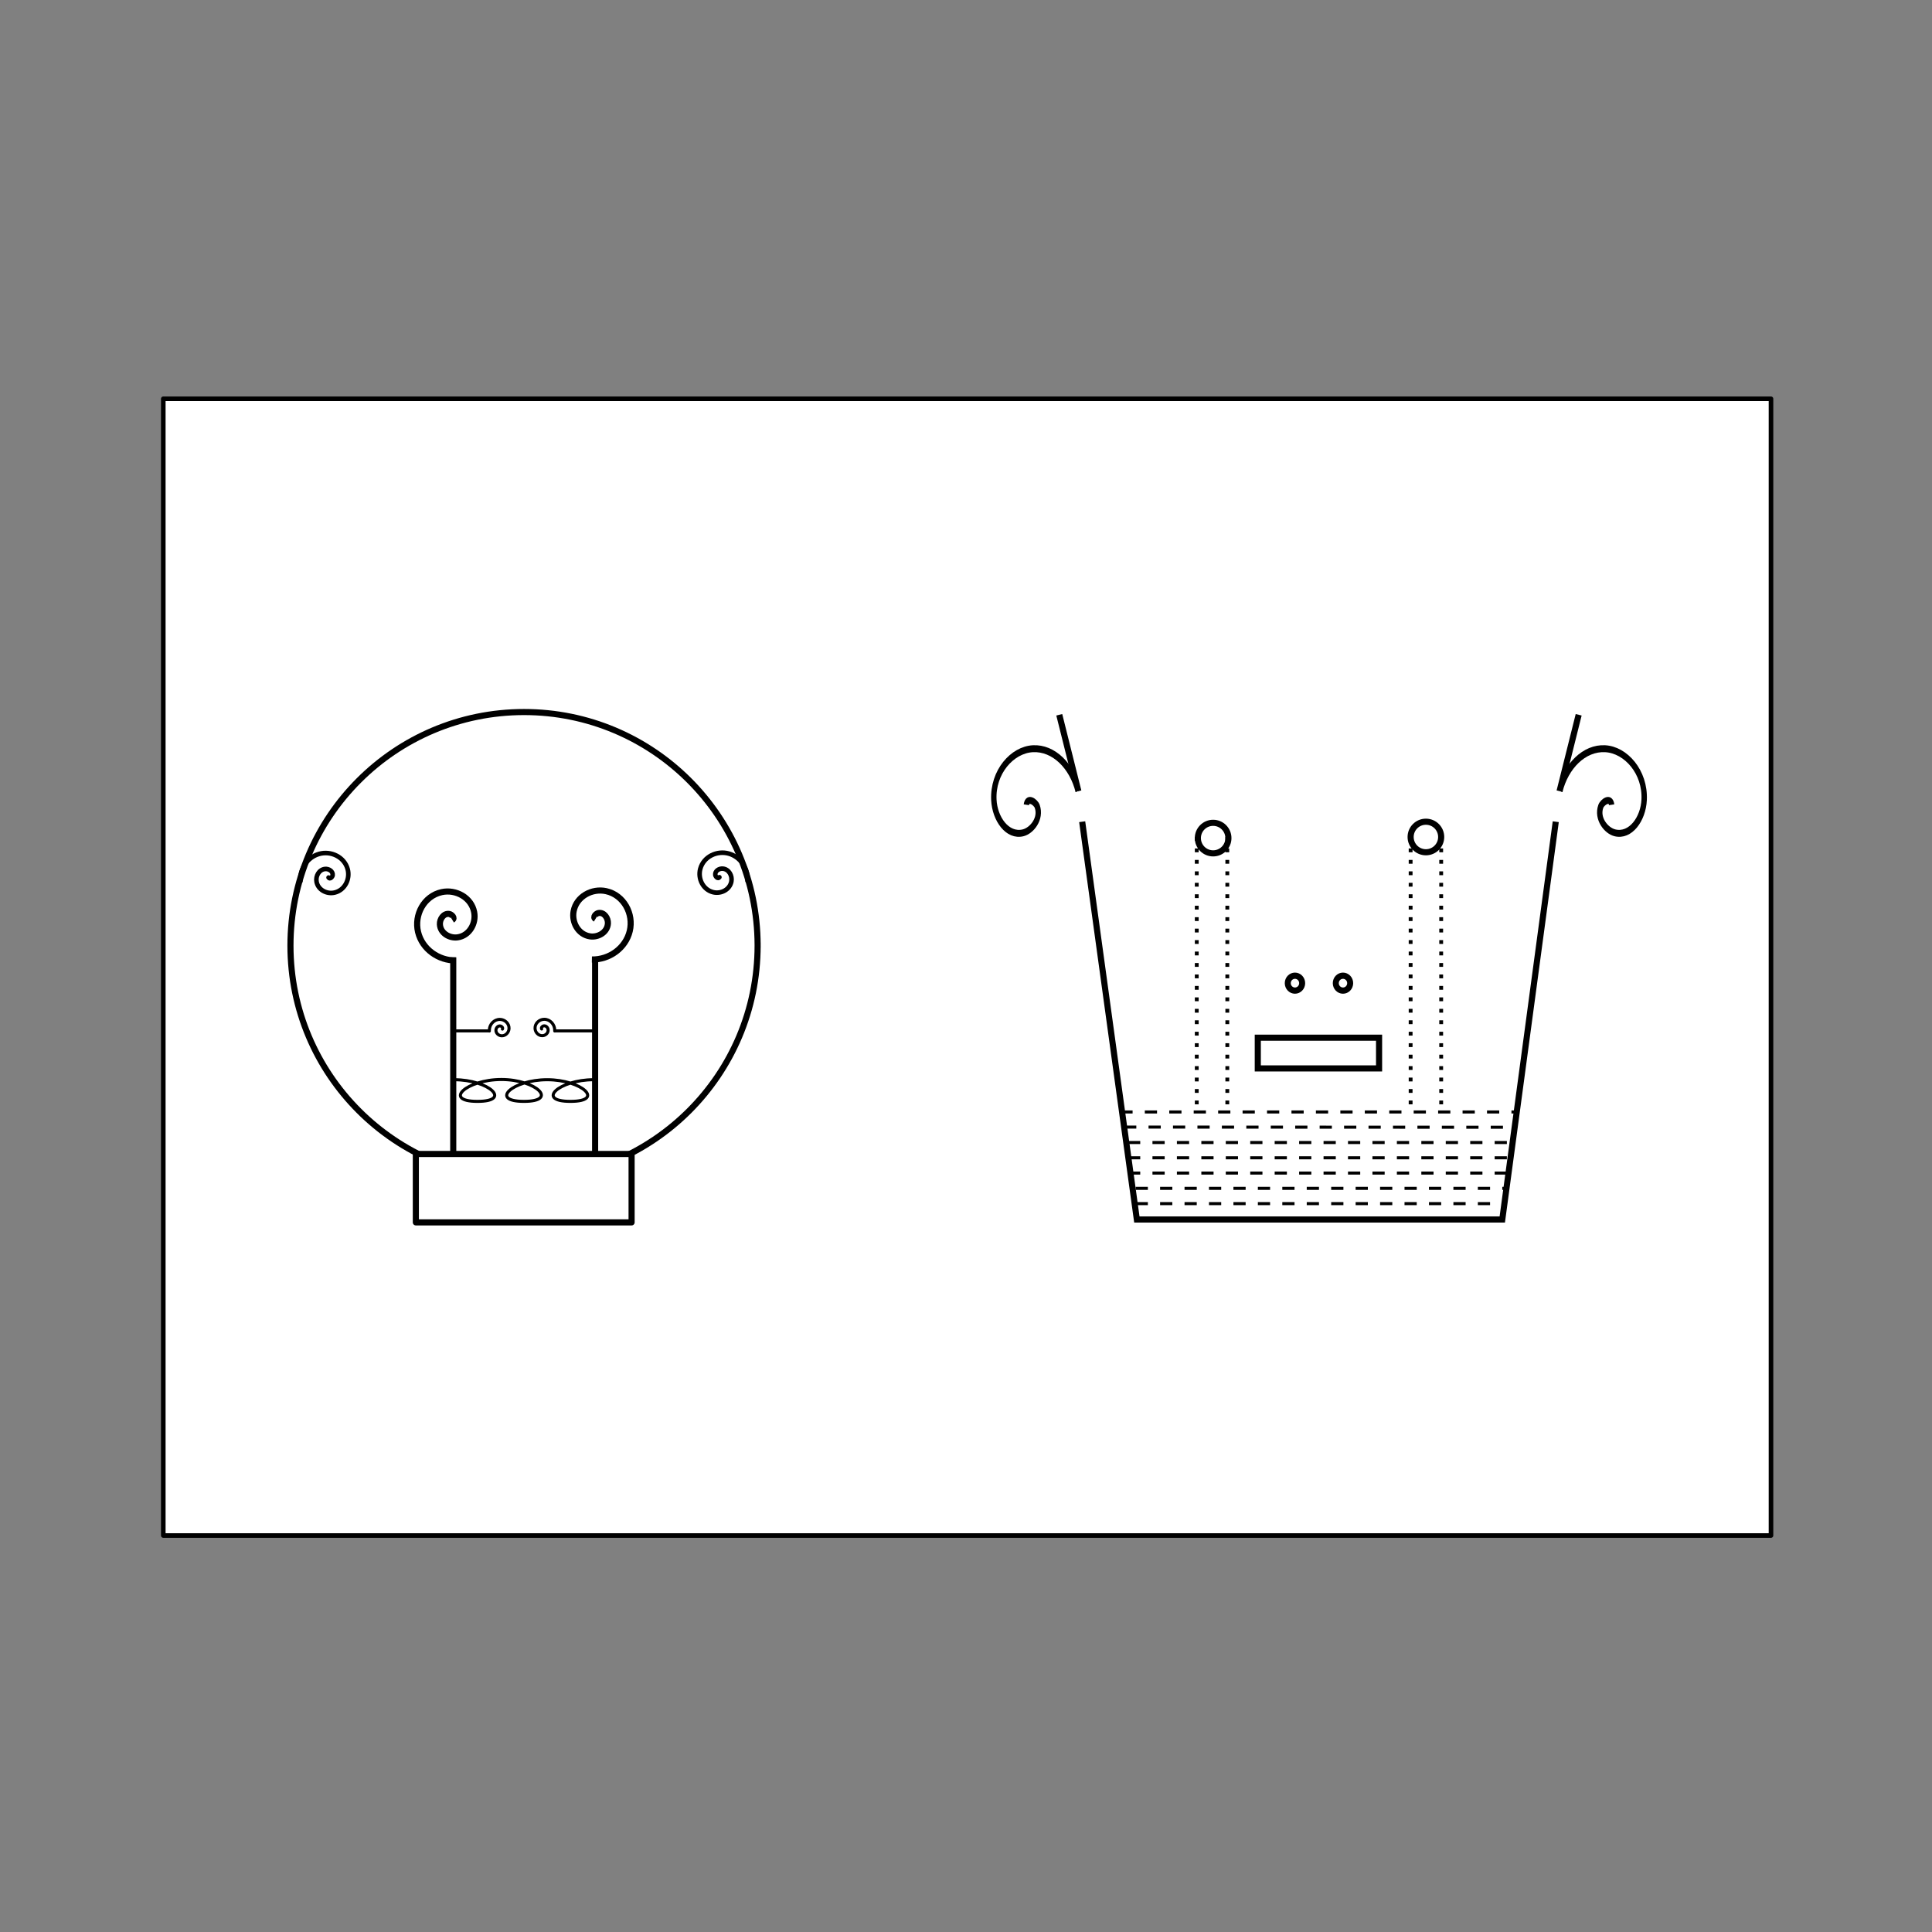 <svg:svg xmlns:dc="http://purl.org/dc/elements/1.1/" xmlns:ns1="http://sodipodi.sourceforge.net/DTD/sodipodi-0.dtd" xmlns:ns2="http://www.inkscape.org/namespaces/inkscape" xmlns:ns4="http://creativecommons.org/ns#" xmlns:rdf="http://www.w3.org/1999/02/22-rdf-syntax-ns#" xmlns:svg="http://www.w3.org/2000/svg" height="1264.68" id="svg2" version="1.1" viewBox="-105.39 -259.545 1264.68 1264.68" width="1264.68" ns1:docname="_svgclean2.svg" ns2:version="0.48.3.1 r9886">
  <svg:rect x="-105.39" y="-259.545" width="1264.68" height="1264.68" fill="#808080" stroke="none"/>
  <svg:title id="title4557">Searchlight and bucket theory of mind (K. Popper)</svg:title>
  <ns1:namedview bordercolor="#666666" borderopacity="1.0" id="base" pagecolor="#ffffff" showgrid="false" showguides="false" ns2:current-layer="layer1" ns2:cx="280.57708" ns2:cy="95.72063" ns2:document-units="px" ns2:guide-bbox="true" ns2:pageopacity="1" ns2:pageshadow="2" ns2:snap-grids="true" ns2:snap-page="true" ns2:window-height="452" ns2:window-maximized="0" ns2:window-width="512" ns2:window-x="0" ns2:window-y="0" ns2:zoom="2.2329546">
    <ns2:grid empspacing="5" enabled="true" id="grid3756" originx="1.5px" originy="-306.768px" snapvisiblegridlinesonly="true" type="xygrid" visible="true" />
    <ns1:guide id="guide3938" orientation="1,0" position="231.5,543.232" />
    <ns1:guide id="guide3940" orientation="1,0" position="341.5,498.232" />
    <ns1:guide id="guide4327" orientation="0,1" position="621.5,693.232" />
    <ns1:guide id="guide4329" orientation="0,1" position="646.385,359.614" />
  </ns1:namedview>
  <svg:g id="layer1" transform="translate(1.5 -306.77)" ns2:groupmode="layer" ns2:label="Layer 1">
    <svg:rect height="744.09" id="rect3034" ry="0" style="stroke-linejoin:round;stroke:#000000;stroke-linecap:square;stroke-width:3;fill:#ffffff" transform="translate(0 308.27)" width="1052.4" x="0" y="0" />
    <svg:g id="g4424" style="fill:#ffffff" transform="translate(49.262 -2.494)">
      <svg:path d="m877.24 517.61-12.5 50m-2.5 20-35.003 260.39h-239.21l-35.782-260.39m-2.5-20-12.5-50" id="rect2985" style="fill-rule:evenodd;stroke:#000000;stroke-width:4;fill:#ffffff" ns1:nodetypes="cccccccc" ns2:connector-curvature="0" />
      <svg:path d="m210 292.36c0 5.523-4.477 10-10 10s-10-4.477-10-10 4.477-10 10-10 10 4.477 10 10z" id="path3758" style="stroke:#000000;stroke-width:4;fill:#ffffff" transform="translate(437.96 305.97)" ns1:cx="200" ns1:cy="292.36218" ns1:rx="10" ns1:ry="10" ns1:type="arc" />
      <svg:path d="m210 292.36c0 5.523-4.477 10-10 10s-10-4.477-10-10 4.477-10 10-10 10 4.477 10 10z" id="path3758-8" style="stroke:#000000;stroke-width:4;fill:#ffffff" transform="translate(577.24 305.25)" ns1:cx="200" ns1:cy="292.36218" ns1:rx="10" ns1:ry="10" ns1:type="arc" />
      <svg:path d="m210 292.36c0 5.523-4.477 10-10 10s-10-4.477-10-10 4.477-10 10-10 10 4.477 10 10z" id="path3758-7-7" style="stroke:#000000;stroke-width:8.341;fill:#ffffff" transform="matrix(.471 0 0 .488 597.33 550.62)" ns1:cx="200" ns1:cy="292.36218" ns1:rx="10" ns1:ry="10" ns1:type="arc" />
      <svg:path d="m210 292.36c0 5.523-4.477 10-10 10s-10-4.477-10-10 4.477-10 10-10 10 4.477 10 10z" id="path3758-7-2" style="stroke:#000000;stroke-width:8.341;fill:#ffffff" transform="matrix(.471 0 0 .488 628.76 550.62)" ns1:cx="200" ns1:cy="292.36218" ns1:rx="10" ns1:ry="10" ns1:type="arc" />
      <svg:rect height="20.107" id="rect3829" style="stroke:#000000;stroke-width:4;fill:#ffffff" width="79.392" x="667.19" y="728.99" />
      <svg:path d="m90 282.36c1.504 0.501 0.066 2.275-0.833 2.5-2.438 0.61-4.196-2.024-4.167-4.167 0.052-3.832 3.962-6.234 7.5-5.833 5.191 0.587 8.313 5.92 7.5 10.833-0.82 4.959-5.103 8.653-10 9.303" id="path3831" style="stroke:#000000;stroke-width:1.295;fill:#ffffff" transform="matrix(.47 -3.431 -2.682 -.715 1613.8 1087.2)" ns1:argument="-18.527805" ns1:cx="90" ns1:cy="282.36218" ns1:expansion="1" ns1:radius="12.63633" ns1:revolution="1.1987919" ns1:t0="0" ns1:type="spiral" />
      <svg:path d="m90 282.36c1.504 0.501 0.066 2.275-0.833 2.5-2.438 0.61-4.196-2.024-4.167-4.167 0.052-3.832 3.962-6.234 7.5-5.833 5.191 0.587 8.313 5.92 7.5 10.833-0.82 4.959-5.103 8.653-10 9.303" id="path3831-0" style="stroke:#000000;stroke-width:1.295;fill:#ffffff" transform="matrix(-.47 -3.431 2.682 -.715 -199.27 1087.2)" ns1:argument="-18.527805" ns1:cx="90" ns1:cy="282.36218" ns1:expansion="1" ns1:radius="12.63633" ns1:revolution="1.1987919" ns1:t0="0" ns1:type="spiral" />
      <svg:path d="m577.24 777.61h260" id="path3853" style="stroke:#000000;stroke-dasharray:8, 8;stroke-width:2;fill:#ffffff" ns2:connector-curvature="0" />
      <svg:path d="m579.68 787.49 255.82 0.126" id="path3855" style="stroke:#000000;stroke-dasharray:8, 8;stroke-width:2;fill:#ffffff" ns1:nodetypes="cc" ns2:connector-curvature="0" />
      <svg:path d="m582.24 797.61h250" id="path3857" style="stroke:#000000;stroke-dasharray:8, 8;stroke-width:2;fill:#ffffff" ns2:connector-curvature="0" />
      <svg:path d="m582.24 807.61h250" id="path3859" style="stroke:#000000;stroke-dasharray:8, 8;stroke-width:2;fill:#ffffff" ns2:connector-curvature="0" />
      <svg:path d="m582.24 817.61h250" id="path3861" style="stroke:#000000;stroke-dasharray:8, 8;stroke-width:2;fill:#ffffff" ns2:connector-curvature="0" />
      <svg:path d="m587.24 827.61h241.82" id="path3863" style="stroke:#000000;stroke-dasharray:8, 8;stroke-width:2;fill:#ffffff" ns1:nodetypes="cc" ns2:connector-curvature="0" />
      <svg:path d="m587.24 837.61h240" id="path3865" style="stroke:#000000;stroke-dasharray:8, 8;stroke-width:2;fill:#ffffff" ns2:connector-curvature="0" />
      <svg:path d="m627.24 597.61v180" id="path3873" style="stroke:#000000;stroke-dasharray:2.5, 5;stroke-width:2.5;fill:#ffffff" ns1:nodetypes="cc" ns2:connector-curvature="0" />
      <svg:path d="m647.24 597.61v180" id="path3875" style="stroke:#000000;stroke-dasharray:2.5, 5;stroke-width:2.5;fill:#ffffff" ns1:nodetypes="cc" ns2:connector-curvature="0" />
      <svg:path d="m767.24 597.61v180" id="path3877" style="stroke:#000000;stroke-dasharray:2.5, 5;stroke-width:2.5;fill:#ffffff" ns2:connector-curvature="0" />
      <svg:path d="m787.24 597.61v180" id="path3879" style="stroke:#000000;stroke-dasharray:2.5, 5;stroke-width:2.5;fill:#ffffff" ns2:connector-curvature="0" />
    </svg:g>
    <svg:path d="m620 322.36c0 60.751-49.249 110-110 110s-110-49.249-110-110 49.249-110 110-110c60.611 0 109.8 49.031 110 109.64" id="path3024" style="stroke-linejoin:round;stroke:#000000;stroke-linecap:square;stroke-width:2.878;fill:#ffffff" transform="matrix(1.39 0 0 1.39 -472.76 218.14)" ns1:cx="510" ns1:cy="322.36218" ns1:end="6.2799292" ns1:open="true" ns1:rx="110" ns1:ry="110" ns1:start="0" ns1:type="arc" />
    <svg:path d="m159.46 156.2c0.289-0.084 0.296 0.352 0.199 0.505-0.258 0.408-0.849 0.306-1.146 0.01-0.512-0.51-0.337-1.354 0.18-1.788 0.745-0.625 1.866-0.37 2.429 0.37 0.743 0.976 0.404 2.381-0.559 3.07-1.205 0.862-2.896 0.44-3.711-0.749-0.814-1.187-0.621-2.812 0.346-3.85" id="path3795-3" style="stroke:#000000;stroke-width:.499;fill:#ffffff" transform="matrix(5.367 -5.953 -5.953 -5.367 263.25 2437)" ns1:argument="-19.56649" ns1:cx="159.40167" ns1:cy="156.23627" ns1:expansion="1" ns1:radius="3.3062069" ns1:revolution="1.7479367" ns1:t0="0.019948399" ns1:type="spiral" />
    <svg:path d="m189.8 675.88v124.15" id="path3801-0" style="stroke:#000000;stroke-linecap:square;stroke-width:4;fill:#ffffff" ns1:nodetypes="cc" ns2:connector-curvature="0" />
    <svg:path d="m159.46 156.2c0.289-0.084 0.296 0.352 0.199 0.505-0.258 0.408-0.849 0.306-1.146 0.01-0.512-0.51-0.337-1.354 0.18-1.788 0.745-0.625 1.866-0.37 2.429 0.37 0.743 0.976 0.404 2.381-0.559 3.07-1.205 0.862-2.896 0.44-3.711-0.749-0.814-1.187-0.621-2.812 0.346-3.85" id="path3795-3-24" style="stroke-linejoin:round;stroke:#000000;stroke-linecap:round;stroke-width:.535;fill:none" transform="matrix(4.332 3.566 3.566 -4.332 -1139.6 729.68)" ns1:argument="-19.56649" ns1:cx="159.40167" ns1:cy="156.23627" ns1:expansion="1" ns1:radius="3.3062069" ns1:revolution="1.7479367" ns1:t0="0.019948399" ns1:type="spiral" />
    <svg:path d="m159.46 156.2c0.289-0.084 0.296 0.352 0.199 0.505-0.258 0.408-0.849 0.306-1.146 0.01-0.512-0.51-0.337-1.354 0.18-1.788 0.745-0.625 1.866-0.37 2.429 0.37 0.743 0.976 0.404 2.381-0.559 3.07-1.205 0.862-2.896 0.44-3.711-0.749-0.814-1.187-0.621-2.812 0.346-3.85" id="path3795-3-24-6" style="stroke:#000000;stroke-linecap:round;stroke-width:.535;fill:none" transform="matrix(-4.332 3.566 -3.566 -4.332 1611.8 729.47)" ns1:argument="-19.56649" ns1:cx="159.40167" ns1:cy="156.23627" ns1:expansion="1" ns1:radius="3.3062069" ns1:revolution="1.7479367" ns1:t0="0.019948399" ns1:type="spiral" />
    <svg:path d="m159.72 156.56c-0.087 0.433-0.641 0.504-0.974 0.334-0.603-0.307-0.675-1.115-0.334-1.643 0.503-0.778 1.596-0.851 2.311-0.334 0.956 0.691 1.03 2.079 0.334 2.98-0.877 1.136-2.564 1.21-3.649 0.334-1.316-1.062-1.39-3.049-0.334-4.318 0.039-0.047 0.08-0.093 0.121-0.138" id="path3795-3-24-5" style="stroke-linejoin:round;stroke:#000000;stroke-linecap:round;stroke-width:.87;fill:#ffffff" transform="matrix(1.774 1.461 1.461 -1.774 -290.08 765.25)" ns1:argument="-19.56649" ns1:cx="159.40167" ns1:cy="156.23627" ns1:expansion="1" ns1:radius="3.3062069" ns1:revolution="1.7479367" ns1:t0="0.13679193" ns1:type="spiral" />
    <svg:path d="m159.72 156.56c-0.087 0.433-0.641 0.504-0.974 0.334-0.603-0.307-0.675-1.115-0.334-1.643 0.503-0.778 1.596-0.851 2.311-0.334 0.956 0.691 1.03 2.079 0.334 2.98-0.877 1.136-2.564 1.21-3.649 0.334-1.316-1.062-1.39-3.049-0.334-4.318 0.039-0.047 0.08-0.093 0.121-0.138" id="path3795-3-24-5-1" style="stroke-linejoin:round;stroke:#000000;stroke-linecap:round;stroke-width:.87;fill:#ffffff" transform="matrix(-1.774 1.461 -1.461 -1.774 759.75 765.18)" ns1:argument="-19.56649" ns1:cx="159.40167" ns1:cy="156.23627" ns1:expansion="1" ns1:radius="3.3062069" ns1:revolution="1.7479367" ns1:t0="0.13679193" ns1:type="spiral" />
    <svg:g id="g3803-8-3" style="stroke:#000000;stroke-width:.499;fill:#ffffff" transform="matrix(8.015 0 0 8.015 -5761.2 -2675.1)">
      <svg:path d="m159.46 156.2c0.289-0.084 0.296 0.352 0.199 0.505-0.258 0.408-0.849 0.306-1.146 0.01-0.512-0.51-0.337-1.354 0.18-1.788 0.745-0.625 1.866-0.37 2.429 0.37 0.743 0.976 0.404 2.381-0.559 3.07-1.205 0.862-2.896 0.44-3.711-0.749-0.814-1.187-0.621-2.812 0.346-3.85" id="path3795-3-2" style="stroke:#000000;stroke-width:.499;fill:#ffffff" transform="matrix(-.67 -.743 .743 -.67 744.88 637.84)" ns1:argument="-19.56649" ns1:cx="159.40167" ns1:cy="156.23627" ns1:expansion="1" ns1:radius="3.3062069" ns1:revolution="1.7479367" ns1:t0="0.019948399" ns1:type="spiral" />
      <svg:path d="m157.33 158.99z" id="path3799-6-2" style="stroke:#000000;stroke-width:.499;fill:#ffffff" transform="translate(596 258.65)" ns2:connector-curvature="0" />
      <svg:path d="m754.07 418.11v15.652" id="path3801-0-7" style="stroke:#000000;stroke-linecap:square;stroke-width:.499;fill:#ffffff" ns1:nodetypes="cc" ns2:connector-curvature="0" />
    </svg:g>
    <svg:path d="m189.42 722.05h23.76" id="path4076" style="stroke:#000000;stroke-linecap:round;stroke-width:2;fill:#ffffff" ns1:nodetypes="cc" ns2:connector-curvature="0" />
    <svg:path d="m283.38 722.05h-27" id="path4078" style="stroke:#000000;stroke-linecap:round;stroke-width:2;fill:#ffffff" ns1:nodetypes="cc" ns2:connector-curvature="0" />
    <svg:rect height="44.778" id="rect3793-9" rx="0" ry="0" style="stroke-linejoin:round;stroke:#000000;stroke-linecap:square;stroke-width:4;fill:#ffffff" transform="scale(-1,1)" width="141.23" x="-306.55" y="802.61" />
    <svg:path d="m190.44 754c22.822 0 38.037 14.184 15.215 14.184s-7.146-14.327 15.676-14.327 37.576 14.327 14.754 14.327-7.607-14.184 15.215-14.184 38.037 14.184 15.215 14.184-7.607-14.184 15.215-14.184" id="path3022" style="stroke:#000000;stroke-width:2;fill:#ffffff" ns1:nodetypes="cscsccc" ns2:connector-curvature="0" />
  </svg:g>
</svg:svg>
